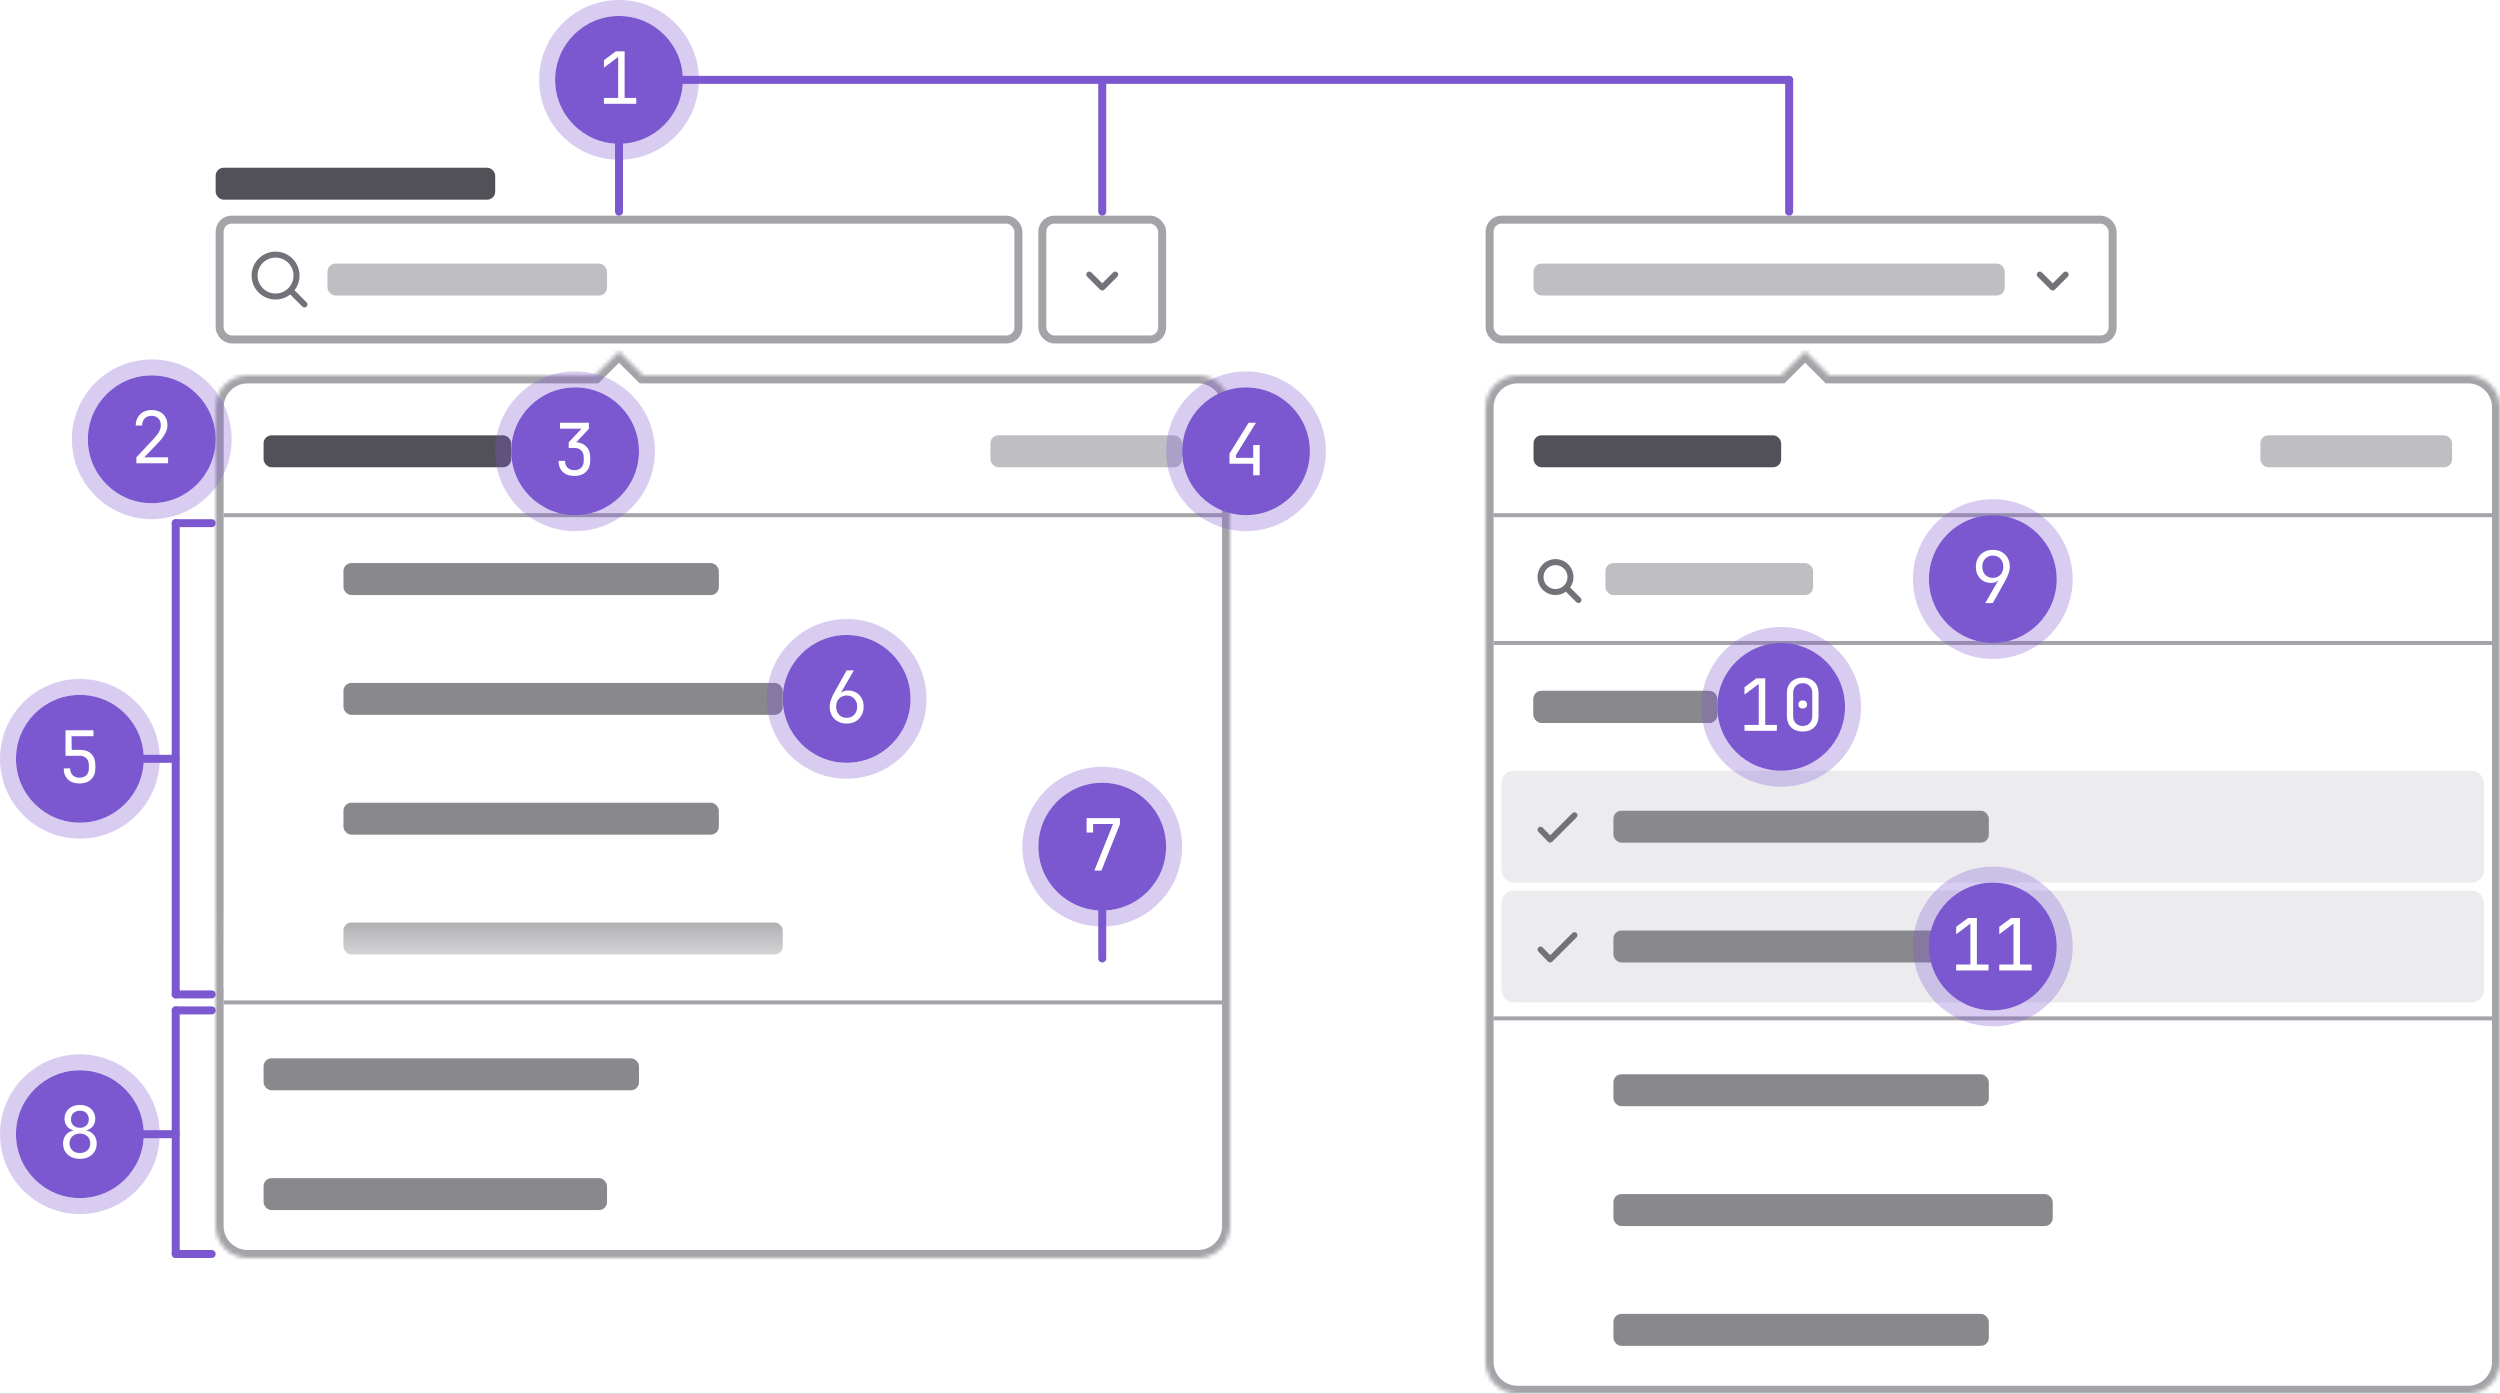 <svg width="626" height="349" viewBox="0 0 626 349" fill="none" xmlns="http://www.w3.org/2000/svg">
<rect x="0" y="0" width="626" height="349" fill="#333333" stroke="none"/>
<g clip-path="url(#clip0_13830_22829)">
<rect width="626" height="349" fill="white"/>
<mask id="path-1-inside-1_13830_22829" fill="white">
<path fill-rule="evenodd" clip-rule="evenodd" d="M446 94L452 88L458 94H618C622.418 94 626 97.582 626 102V341C626 345.418 622.418 349 618 349H380C375.582 349 372 345.418 372 341V102C372 97.582 375.582 94 380 94H446Z"/>
</mask>
<path fill-rule="evenodd" clip-rule="evenodd" d="M446 94L452 88L458 94H618C622.418 94 626 97.582 626 102V341C626 345.418 622.418 349 618 349H380C375.582 349 372 345.418 372 341V102C372 97.582 375.582 94 380 94H446Z" fill="white"/>
<path d="M452 88L453.414 86.586L452 85.172L450.586 86.586L452 88ZM446 94V96H446.828L447.414 95.414L446 94ZM458 94L456.586 95.414L457.172 96H458V94ZM450.586 86.586L444.586 92.586L447.414 95.414L453.414 89.414L450.586 86.586ZM459.414 92.586L453.414 86.586L450.586 89.414L456.586 95.414L459.414 92.586ZM458 96H618V92H458V96ZM618 96C621.314 96 624 98.686 624 102H628C628 96.477 623.523 92 618 92V96ZM624 102V341H628V102H624ZM624 341C624 344.314 621.314 347 618 347V351C623.523 351 628 346.523 628 341H624ZM618 347H380V351H618V347ZM380 347C376.686 347 374 344.314 374 341H370C370 346.523 374.477 351 380 351V347ZM374 341V102H370V341H374ZM374 102C374 98.686 376.686 96 380 96V92C374.477 92 370 96.477 370 102H374ZM380 96H446V92H380V96Z" fill="#A4A3A8" mask="url(#path-1-inside-1_13830_22829)"/>
<rect x="376" y="259" width="246" height="28" rx="3" fill="white"/>
<rect x="404" y="269" width="94" height="8" rx="2" fill="#89888D"/>
<rect x="376" y="289" width="246" height="28" rx="3" fill="white"/>
<rect x="404" y="299" width="110" height="8" rx="2" fill="#89888D"/>
<rect x="404" y="329" width="94" height="8" rx="2" fill="#89888D"/>
<path d="M374 255H624" stroke="#A4A3A8"/>
<rect x="376" y="193" width="246" height="28" rx="3" fill="#ECECEF"/>
<path fill-rule="evenodd" clip-rule="evenodd" d="M394.78 203.62C395.073 203.912 395.073 204.387 394.78 204.68L388.683 210.777C388.541 210.919 388.348 210.998 388.147 210.997C387.946 210.995 387.754 210.913 387.614 210.768L385.211 208.284C384.923 207.987 384.931 207.512 385.229 207.224C385.526 206.936 386.001 206.944 386.289 207.241L388.162 209.177L393.72 203.62C394.013 203.327 394.487 203.327 394.78 203.62Z" fill="#737278"/>
<rect x="404" y="203" width="94" height="8" rx="2" fill="#89888D"/>
<rect x="376" y="223" width="246" height="28" rx="3" fill="#ECECEF"/>
<path fill-rule="evenodd" clip-rule="evenodd" d="M394.78 233.62C395.073 233.912 395.073 234.387 394.78 234.68L388.683 240.777C388.541 240.919 388.348 240.998 388.147 240.997C387.946 240.995 387.754 240.913 387.614 240.768L385.211 238.284C384.923 237.987 384.931 237.512 385.229 237.224C385.526 236.936 386.001 236.944 386.289 237.241L388.162 239.177L393.72 233.62C394.013 233.327 394.487 233.327 394.78 233.62Z" fill="#737278"/>
<rect x="404" y="233" width="110" height="8" rx="2" fill="#89888D"/>
<rect x="384" y="173" width="46" height="8" rx="2" fill="#737278"/>
<rect x="384" y="173" width="46" height="8" rx="2" fill="#89888D"/>
<path d="M374 161H624" stroke="#A4A3A8"/>
<path d="M374 129H624" stroke="#A4A3A8"/>
<path fill-rule="evenodd" clip-rule="evenodd" d="M392.5 144.5C392.5 146.157 391.157 147.5 389.5 147.5C387.843 147.5 386.5 146.157 386.5 144.5C386.5 142.843 387.843 141.5 389.5 141.5C391.157 141.5 392.5 142.843 392.5 144.5ZM392.107 148.168C391.372 148.692 390.472 149 389.5 149C387.015 149 385 146.985 385 144.5C385 142.015 387.015 140 389.5 140C391.985 140 394 142.015 394 144.5C394 145.472 393.692 146.372 393.168 147.107L395.78 149.72C396.073 150.013 396.073 150.487 395.78 150.78C395.487 151.073 395.013 151.073 394.72 150.78L392.107 148.168Z" fill="#737278"/>
<rect x="402" y="141" width="52" height="8" rx="2" fill="#BFBFC3"/>
<rect x="566" y="109" width="48" height="8" rx="2" fill="#BFBFC3"/>
<rect x="384" y="109" width="62" height="8" rx="2" fill="#535158"/>
<rect x="373" y="55" width="156" height="30" rx="3" fill="white"/>
<rect x="384" y="66" width="118" height="8" rx="2" fill="#BFBFC3"/>
<path fill-rule="evenodd" clip-rule="evenodd" d="M510.22 68.22C510.513 67.927 510.987 67.927 511.28 68.22L514 70.939L516.72 68.22C517.013 67.927 517.487 67.927 517.78 68.22C518.073 68.513 518.073 68.987 517.78 69.28L514.53 72.53C514.237 72.823 513.763 72.823 513.47 72.53L510.22 69.28C509.927 68.987 509.927 68.513 510.22 68.22Z" fill="#737278"/>
<rect x="373" y="55" width="156" height="30" rx="3" stroke="#A4A3A8" stroke-width="2"/>
<mask id="path-27-inside-2_13830_22829" fill="white">
<path fill-rule="evenodd" clip-rule="evenodd" d="M149 94L155 88L161 94H300C304.418 94 308 97.582 308 102V307C308 311.418 304.418 315 300 315H62C57.582 315 54 311.418 54 307V102C54 97.582 57.582 94 62 94H149Z"/>
</mask>
<path fill-rule="evenodd" clip-rule="evenodd" d="M149 94L155 88L161 94H300C304.418 94 308 97.582 308 102V307C308 311.418 304.418 315 300 315H62C57.582 315 54 311.418 54 307V102C54 97.582 57.582 94 62 94H149Z" fill="white"/>
<path d="M155 88L156.414 86.586L155 85.172L153.586 86.586L155 88ZM149 94V96H149.828L150.414 95.414L149 94ZM161 94L159.586 95.414L160.172 96H161V94ZM153.586 86.586L147.586 92.586L150.414 95.414L156.414 89.414L153.586 86.586ZM162.414 92.586L156.414 86.586L153.586 89.414L159.586 95.414L162.414 92.586ZM161 96H300V92H161V96ZM300 96C303.314 96 306 98.686 306 102H310C310 96.477 305.523 92 300 92V96ZM306 102V307H310V102H306ZM306 307C306 310.314 303.314 313 300 313V317C305.523 317 310 312.523 310 307H306ZM300 313H62V317H300V313ZM62 313C58.686 313 56 310.314 56 307H52C52 312.523 56.477 317 62 317V313ZM56 307V102H52V307H56ZM56 102C56 98.686 58.686 96 62 96V92C56.477 92 52 96.477 52 102H56ZM62 96H149V92H62V96Z" fill="#A4A3A8" mask="url(#path-27-inside-2_13830_22829)"/>
<rect x="58" y="255" width="246" height="28" rx="3" fill="white"/>
<rect x="66" y="265" width="94" height="8" rx="2" fill="#89888D"/>
<rect x="66" y="295" width="86" height="8" rx="2" fill="#89888D"/>
<path d="M56 251H306" stroke="#A4A3A8"/>
<rect x="58" y="131" width="246" height="28" rx="3" fill="white"/>
<rect x="86" y="141" width="94" height="8" rx="2" fill="#89888D"/>
<rect x="58" y="161" width="246" height="28" rx="3" fill="white"/>
<rect x="86" y="171" width="110" height="8" rx="2" fill="#89888D"/>
<rect x="58" y="191" width="246" height="28" rx="3" fill="white"/>
<rect x="86" y="201" width="94" height="8" rx="2" fill="#89888D"/>
<rect x="58" y="221" width="246" height="28" rx="3" fill="white"/>
<rect x="86" y="231" width="110" height="8" rx="2" fill="#89888D"/>
<path d="M56 222H306V247C306 248.105 305.105 249 304 249H58C56.895 249 56 248.105 56 247V222Z" fill="url(#paint0_linear_13830_22829)"/>
<path d="M56 129H306" stroke="#A4A3A8"/>
<rect x="248" y="109" width="48" height="8" rx="2" fill="#BFBFC3"/>
<rect x="66" y="109" width="62" height="8" rx="2" fill="#535158"/>
<rect x="261" y="55" width="30" height="30" rx="3" fill="white"/>
<path fill-rule="evenodd" clip-rule="evenodd" d="M272.22 68.22C272.513 67.927 272.987 67.927 273.28 68.22L276 70.939L278.72 68.22C279.013 67.927 279.487 67.927 279.78 68.22C280.073 68.513 280.073 68.987 279.78 69.28L276.53 72.53C276.237 72.823 275.763 72.823 275.47 72.53L272.22 69.28C271.927 68.987 271.927 68.513 272.22 68.22Z" fill="#737278"/>
<rect x="261" y="55" width="30" height="30" rx="3" stroke="#A4A3A8" stroke-width="2"/>
<rect x="55" y="55" width="200" height="30" rx="3" fill="white"/>
<path fill-rule="evenodd" clip-rule="evenodd" d="M73.5 69C73.5 71.485 71.485 73.5 69 73.5C66.515 73.5 64.5 71.485 64.5 69C64.5 66.515 66.515 64.5 69 64.5C71.485 64.5 73.5 66.515 73.5 69ZM72.679 73.74C71.663 74.53 70.386 75 69 75C65.686 75 63 72.314 63 69C63 65.686 65.686 63 69 63C72.314 63 75 65.686 75 69C75 70.386 74.53 71.663 73.74 72.679L76.78 75.72C77.073 76.013 77.073 76.487 76.78 76.78C76.487 77.073 76.013 77.073 75.72 76.78L72.679 73.74Z" fill="#737278"/>
<rect x="82" y="66" width="70" height="8" rx="2" fill="#BFBFC3"/>
<rect x="55" y="55" width="200" height="30" rx="3" stroke="#A4A3A8" stroke-width="2"/>
<rect x="54" y="42" width="70" height="8" rx="2" fill="#535158"/>
<circle cx="499" cy="237" r="16" fill="#7B58CF"/>
<circle cx="499" cy="237" r="18" stroke="#7B58CF" stroke-opacity="0.3" stroke-width="4"/>
<path d="M489.827 243V241.524H493.391V231.264L489.827 233.928V232.074L492.797 229.86H495.011V241.524H497.927V243H489.827ZM500.62 243V241.524H504.184V231.264L500.62 233.928V232.074L503.59 229.86H505.804V241.524H508.72V243H500.62Z" fill="white"/>
<circle cx="446" cy="177" r="16" fill="#7B58CF"/>
<circle cx="446" cy="177" r="18" stroke="#7B58CF" stroke-opacity="0.3" stroke-width="4"/>
<path d="M436.827 183V181.524H440.391V171.264L436.827 173.928V172.074L439.797 169.86H442.011V181.524H444.927V183H436.827ZM451.4 183.18C450.596 183.18 449.894 183.024 449.294 182.712C448.706 182.388 448.25 181.938 447.926 181.362C447.602 180.774 447.44 180.09 447.44 179.31V173.55C447.44 172.758 447.602 172.074 447.926 171.498C448.25 170.922 448.706 170.478 449.294 170.166C449.894 169.842 450.596 169.68 451.4 169.68C452.216 169.68 452.918 169.842 453.506 170.166C454.094 170.478 454.55 170.922 454.874 171.498C455.198 172.074 455.36 172.758 455.36 173.55V179.31C455.36 180.09 455.198 180.774 454.874 181.362C454.55 181.938 454.088 182.388 453.488 182.712C452.9 183.024 452.204 183.18 451.4 183.18ZM451.4 181.794C452.12 181.794 452.696 181.566 453.128 181.11C453.572 180.642 453.794 180.042 453.794 179.31V173.55C453.794 172.818 453.572 172.224 453.128 171.768C452.696 171.3 452.12 171.066 451.4 171.066C450.68 171.066 450.098 171.3 449.654 171.768C449.222 172.224 449.006 172.818 449.006 173.55V179.31C449.006 180.042 449.222 180.642 449.654 181.11C450.098 181.566 450.68 181.794 451.4 181.794ZM451.4 177.42C451.076 177.42 450.812 177.33 450.608 177.15C450.416 176.97 450.32 176.712 450.32 176.376C450.32 176.052 450.416 175.806 450.608 175.638C450.812 175.458 451.076 175.368 451.4 175.368C451.724 175.368 451.982 175.458 452.174 175.638C452.378 175.806 452.48 176.052 452.48 176.376C452.48 176.712 452.378 176.97 452.174 177.15C451.982 177.33 451.724 177.42 451.4 177.42Z" fill="white"/>
<circle cx="499" cy="145" r="16" fill="#7B58CF"/>
<circle cx="499" cy="145" r="18" stroke="#7B58CF" stroke-opacity="0.3" stroke-width="4"/>
<path d="M497.114 151L500.354 145.366L500.3 145.33C500.216 145.45 500.084 145.558 499.904 145.654C499.736 145.75 499.538 145.828 499.31 145.888C499.082 145.936 498.836 145.96 498.572 145.96C497.816 145.96 497.15 145.792 496.574 145.456C496.01 145.108 495.566 144.634 495.242 144.034C494.918 143.434 494.756 142.738 494.756 141.946C494.756 141.094 494.936 140.35 495.296 139.714C495.656 139.078 496.154 138.58 496.79 138.22C497.426 137.86 498.158 137.68 498.986 137.68C499.838 137.68 500.582 137.86 501.218 138.22C501.854 138.568 502.352 139.06 502.712 139.696C503.072 140.32 503.252 141.046 503.252 141.874C503.252 142.45 503.144 143.044 502.928 143.656C502.712 144.256 502.418 144.886 502.046 145.546L499.004 151H497.114ZM499.004 144.7C499.784 144.7 500.414 144.442 500.894 143.926C501.386 143.41 501.632 142.738 501.632 141.91C501.632 141.358 501.518 140.872 501.29 140.452C501.074 140.032 500.768 139.708 500.372 139.48C499.988 139.24 499.532 139.12 499.004 139.12C498.488 139.12 498.032 139.24 497.636 139.48C497.24 139.708 496.928 140.032 496.7 140.452C496.484 140.872 496.376 141.358 496.376 141.91C496.376 142.462 496.484 142.948 496.7 143.368C496.928 143.788 497.24 144.118 497.636 144.358C498.032 144.586 498.488 144.7 499.004 144.7Z" fill="white"/>
<line x1="44" y1="253" x2="44" y2="314" stroke="#7B58CF" stroke-width="2" stroke-linecap="round"/>
<line x1="53" y1="253" x2="44" y2="253" stroke="#7B58CF" stroke-width="2" stroke-linecap="round"/>
<line x1="44" y1="284" x2="35" y2="284" stroke="#7B58CF" stroke-width="2" stroke-linecap="round"/>
<line x1="53" y1="314" x2="44" y2="314" stroke="#7B58CF" stroke-width="2" stroke-linecap="round"/>
<circle cx="20" cy="284" r="16" fill="#7B58CF"/>
<circle cx="20" cy="284" r="18" stroke="#7B58CF" stroke-opacity="0.3" stroke-width="4"/>
<path d="M20.003 290.18C19.175 290.18 18.444 290.018 17.808 289.694C17.172 289.37 16.674 288.92 16.314 288.344C15.966 287.756 15.791 287.084 15.791 286.328C15.791 285.776 15.899 285.272 16.116 284.816C16.331 284.36 16.631 283.982 17.015 283.682C17.412 283.37 17.873 283.172 18.401 283.088V283.034C17.718 282.878 17.172 282.536 16.764 282.008C16.355 281.468 16.151 280.85 16.151 280.154C16.151 279.47 16.314 278.87 16.637 278.354C16.962 277.826 17.412 277.418 17.988 277.13C18.576 276.83 19.247 276.68 20.003 276.68C20.771 276.68 21.444 276.83 22.02 277.13C22.596 277.418 23.046 277.826 23.369 278.354C23.694 278.87 23.855 279.47 23.855 280.154C23.855 280.85 23.651 281.468 23.244 282.008C22.835 282.536 22.29 282.878 21.605 283.034V283.088C22.134 283.172 22.59 283.37 22.974 283.682C23.369 283.982 23.675 284.36 23.892 284.816C24.108 285.272 24.215 285.776 24.215 286.328C24.215 287.084 24.035 287.756 23.675 288.344C23.328 288.92 22.835 289.37 22.2 289.694C21.576 290.018 20.843 290.18 20.003 290.18ZM20.003 288.722C20.771 288.722 21.395 288.5 21.875 288.056C22.355 287.6 22.596 287.012 22.596 286.292C22.596 285.56 22.355 284.972 21.875 284.528C21.395 284.072 20.771 283.844 20.003 283.844C19.235 283.844 18.611 284.072 18.131 284.528C17.651 284.972 17.412 285.56 17.412 286.292C17.412 287.012 17.651 287.6 18.131 288.056C18.611 288.5 19.235 288.722 20.003 288.722ZM20.003 282.404C20.675 282.404 21.215 282.206 21.623 281.81C22.032 281.414 22.235 280.898 22.235 280.262C22.235 279.626 22.032 279.11 21.623 278.714C21.215 278.318 20.675 278.12 20.003 278.12C19.343 278.12 18.803 278.318 18.384 278.714C17.976 279.11 17.771 279.626 17.771 280.262C17.771 280.898 17.976 281.414 18.384 281.81C18.803 282.206 19.343 282.404 20.003 282.404Z" fill="white"/>
<line x1="276" y1="240" x2="276" y2="228" stroke="#7B58CF" stroke-width="2" stroke-linecap="round"/>
<circle cx="276" cy="212" r="16" fill="#7B58CF"/>
<circle cx="276" cy="212" r="18" stroke="#7B58CF" stroke-opacity="0.3" stroke-width="4"/>
<path d="M274.024 218L278.704 206.336H273.7V208.46H272.08V204.86H280.432V206.372L275.788 218H274.024Z" fill="white"/>
<circle cx="212" cy="175" r="16" fill="#7B58CF"/>
<circle cx="212" cy="175" r="18" stroke="#7B58CF" stroke-opacity="0.3" stroke-width="4"/>
<path d="M212.022 181.18C211.182 181.18 210.438 181.006 209.79 180.658C209.154 180.298 208.656 179.806 208.296 179.182C207.936 178.546 207.756 177.814 207.756 176.986C207.756 176.41 207.864 175.822 208.08 175.222C208.296 174.61 208.59 173.974 208.962 173.314L212.004 167.86H213.804L210.564 173.494L210.618 173.53C210.774 173.326 211.008 173.17 211.32 173.062C211.632 172.954 211.974 172.9 212.346 172.9C213.126 172.9 213.804 173.074 214.38 173.422C214.968 173.758 215.424 174.226 215.748 174.826C216.084 175.426 216.252 176.122 216.252 176.914C216.252 177.754 216.072 178.498 215.712 179.146C215.352 179.782 214.854 180.28 214.218 180.64C213.594 181 212.862 181.18 212.022 181.18ZM212.004 179.74C212.532 179.74 212.988 179.626 213.372 179.398C213.768 179.158 214.074 178.828 214.29 178.408C214.518 177.988 214.632 177.502 214.632 176.95C214.632 176.398 214.518 175.912 214.29 175.492C214.074 175.072 213.768 174.748 213.372 174.52C212.988 174.28 212.532 174.16 212.004 174.16C211.488 174.16 211.032 174.28 210.636 174.52C210.24 174.748 209.928 175.072 209.7 175.492C209.484 175.912 209.376 176.398 209.376 176.95C209.376 177.502 209.484 177.988 209.7 178.408C209.928 178.828 210.24 179.158 210.636 179.398C211.032 179.626 211.488 179.74 212.004 179.74Z" fill="white"/>
<line x1="44" y1="131" x2="44" y2="249" stroke="#7B58CF" stroke-width="2" stroke-linecap="round"/>
<line x1="53" y1="249" x2="44" y2="249" stroke="#7B58CF" stroke-width="2" stroke-linecap="round"/>
<line x1="53" y1="131" x2="44" y2="131" stroke="#7B58CF" stroke-width="2" stroke-linecap="round"/>
<line x1="44" y1="190" x2="35" y2="190" stroke="#7B58CF" stroke-width="2" stroke-linecap="round"/>
<circle cx="20" cy="190" r="16" fill="#7B58CF"/>
<circle cx="20" cy="190" r="18" stroke="#7B58CF" stroke-opacity="0.3" stroke-width="4"/>
<path d="M19.895 196.18C18.683 196.18 17.724 195.844 17.015 195.172C16.308 194.488 15.954 193.564 15.954 192.4H17.573C17.573 193.12 17.784 193.69 18.203 194.11C18.623 194.53 19.194 194.74 19.913 194.74C20.634 194.74 21.203 194.53 21.623 194.11C22.044 193.69 22.253 193.12 22.253 192.4V191.59C22.253 190.87 22.049 190.3 21.642 189.88C21.233 189.46 20.681 189.25 19.985 189.25H16.404V182.86H23.405V184.336H17.916L17.951 187.774H20.076C21.288 187.774 22.224 188.11 22.884 188.782C23.544 189.442 23.873 190.378 23.873 191.59V192.4C23.873 193.564 23.514 194.488 22.794 195.172C22.085 195.844 21.119 196.18 19.895 196.18Z" fill="white"/>
<circle cx="312" cy="113" r="16" fill="#7B58CF"/>
<circle cx="312" cy="113" r="18" stroke="#7B58CF" stroke-opacity="0.3" stroke-width="4"/>
<path d="M313.804 119V116.12H307.864V113.582L312.652 105.86H314.488L309.484 113.942V114.644H313.804V111.44H315.424V119H313.804Z" fill="white"/>
<circle cx="144" cy="113" r="16" fill="#7B58CF"/>
<circle cx="144" cy="113" r="18" stroke="#7B58CF" stroke-opacity="0.3" stroke-width="4"/>
<path d="M143.806 119.18C142.594 119.18 141.634 118.844 140.926 118.172C140.218 117.488 139.864 116.564 139.864 115.4H141.484C141.484 116.12 141.694 116.69 142.114 117.11C142.534 117.53 143.104 117.74 143.824 117.74C144.544 117.74 145.114 117.53 145.534 117.11C145.954 116.69 146.164 116.12 146.164 115.4V114.5C146.164 113.78 145.954 113.21 145.534 112.79C145.114 112.37 144.544 112.16 143.824 112.16H142.402V110.756L145.624 107.336H140.224V105.86H147.46V107.372L143.86 111.206V110.72C145.072 110.72 146.026 111.062 146.722 111.746C147.43 112.418 147.784 113.336 147.784 114.5V115.4C147.784 116.564 147.424 117.488 146.704 118.172C145.996 118.844 145.03 119.18 143.806 119.18Z" fill="white"/>
<circle cx="38" cy="110" r="16" fill="#7B58CF"/>
<circle cx="38" cy="110" r="18" stroke="#7B58CF" stroke-opacity="0.3" stroke-width="4"/>
<path d="M34.151 116V114.506L38.526 109.826C39.161 109.154 39.611 108.554 39.876 108.026C40.139 107.498 40.272 106.982 40.272 106.478C40.272 105.758 40.062 105.188 39.642 104.768C39.233 104.336 38.675 104.12 37.968 104.12C37.236 104.12 36.654 104.342 36.221 104.786C35.801 105.218 35.592 105.806 35.592 106.55H33.971C33.995 105.758 34.175 105.074 34.511 104.498C34.847 103.91 35.309 103.46 35.898 103.148C36.486 102.836 37.175 102.68 37.968 102.68C38.783 102.68 39.486 102.836 40.074 103.148C40.661 103.46 41.117 103.904 41.441 104.48C41.766 105.044 41.928 105.716 41.928 106.496C41.928 107.12 41.754 107.78 41.406 108.476C41.069 109.172 40.487 109.952 39.66 110.816L36.114 114.524H42.09V116H34.151Z" fill="white"/>
<line x1="155" y1="20" x2="155" y2="53" stroke="#7B58CF" stroke-width="2" stroke-linecap="round"/>
<line x1="276" y1="20" x2="276" y2="53" stroke="#7B58CF" stroke-width="2" stroke-linecap="round"/>
<line x1="448" y1="20" x2="448" y2="53" stroke="#7B58CF" stroke-width="2" stroke-linecap="round"/>
<line x1="155" y1="20" x2="448" y2="20" stroke="#7B58CF" stroke-width="2" stroke-linecap="round"/>
<circle cx="155" cy="20" r="16" fill="#7B58CF"/>
<circle cx="155" cy="20" r="18" stroke="#7B58CF" stroke-opacity="0.3" stroke-width="4"/>
<path d="M151.224 26V24.524H154.788V14.264L151.224 16.928V15.074L154.194 12.86H156.408V24.524H159.324V26H151.224Z" fill="white"/>
</g>
<defs>
<linearGradient id="paint0_linear_13830_22829" x1="181" y1="222" x2="181" y2="249" gradientUnits="userSpaceOnUse">
<stop stop-color="white" stop-opacity="0"/>
<stop offset="1" stop-color="white"/>
</linearGradient>
<clipPath id="clip0_13830_22829">
<rect width="626" height="349" fill="white"/>
</clipPath>
</defs>
</svg>
